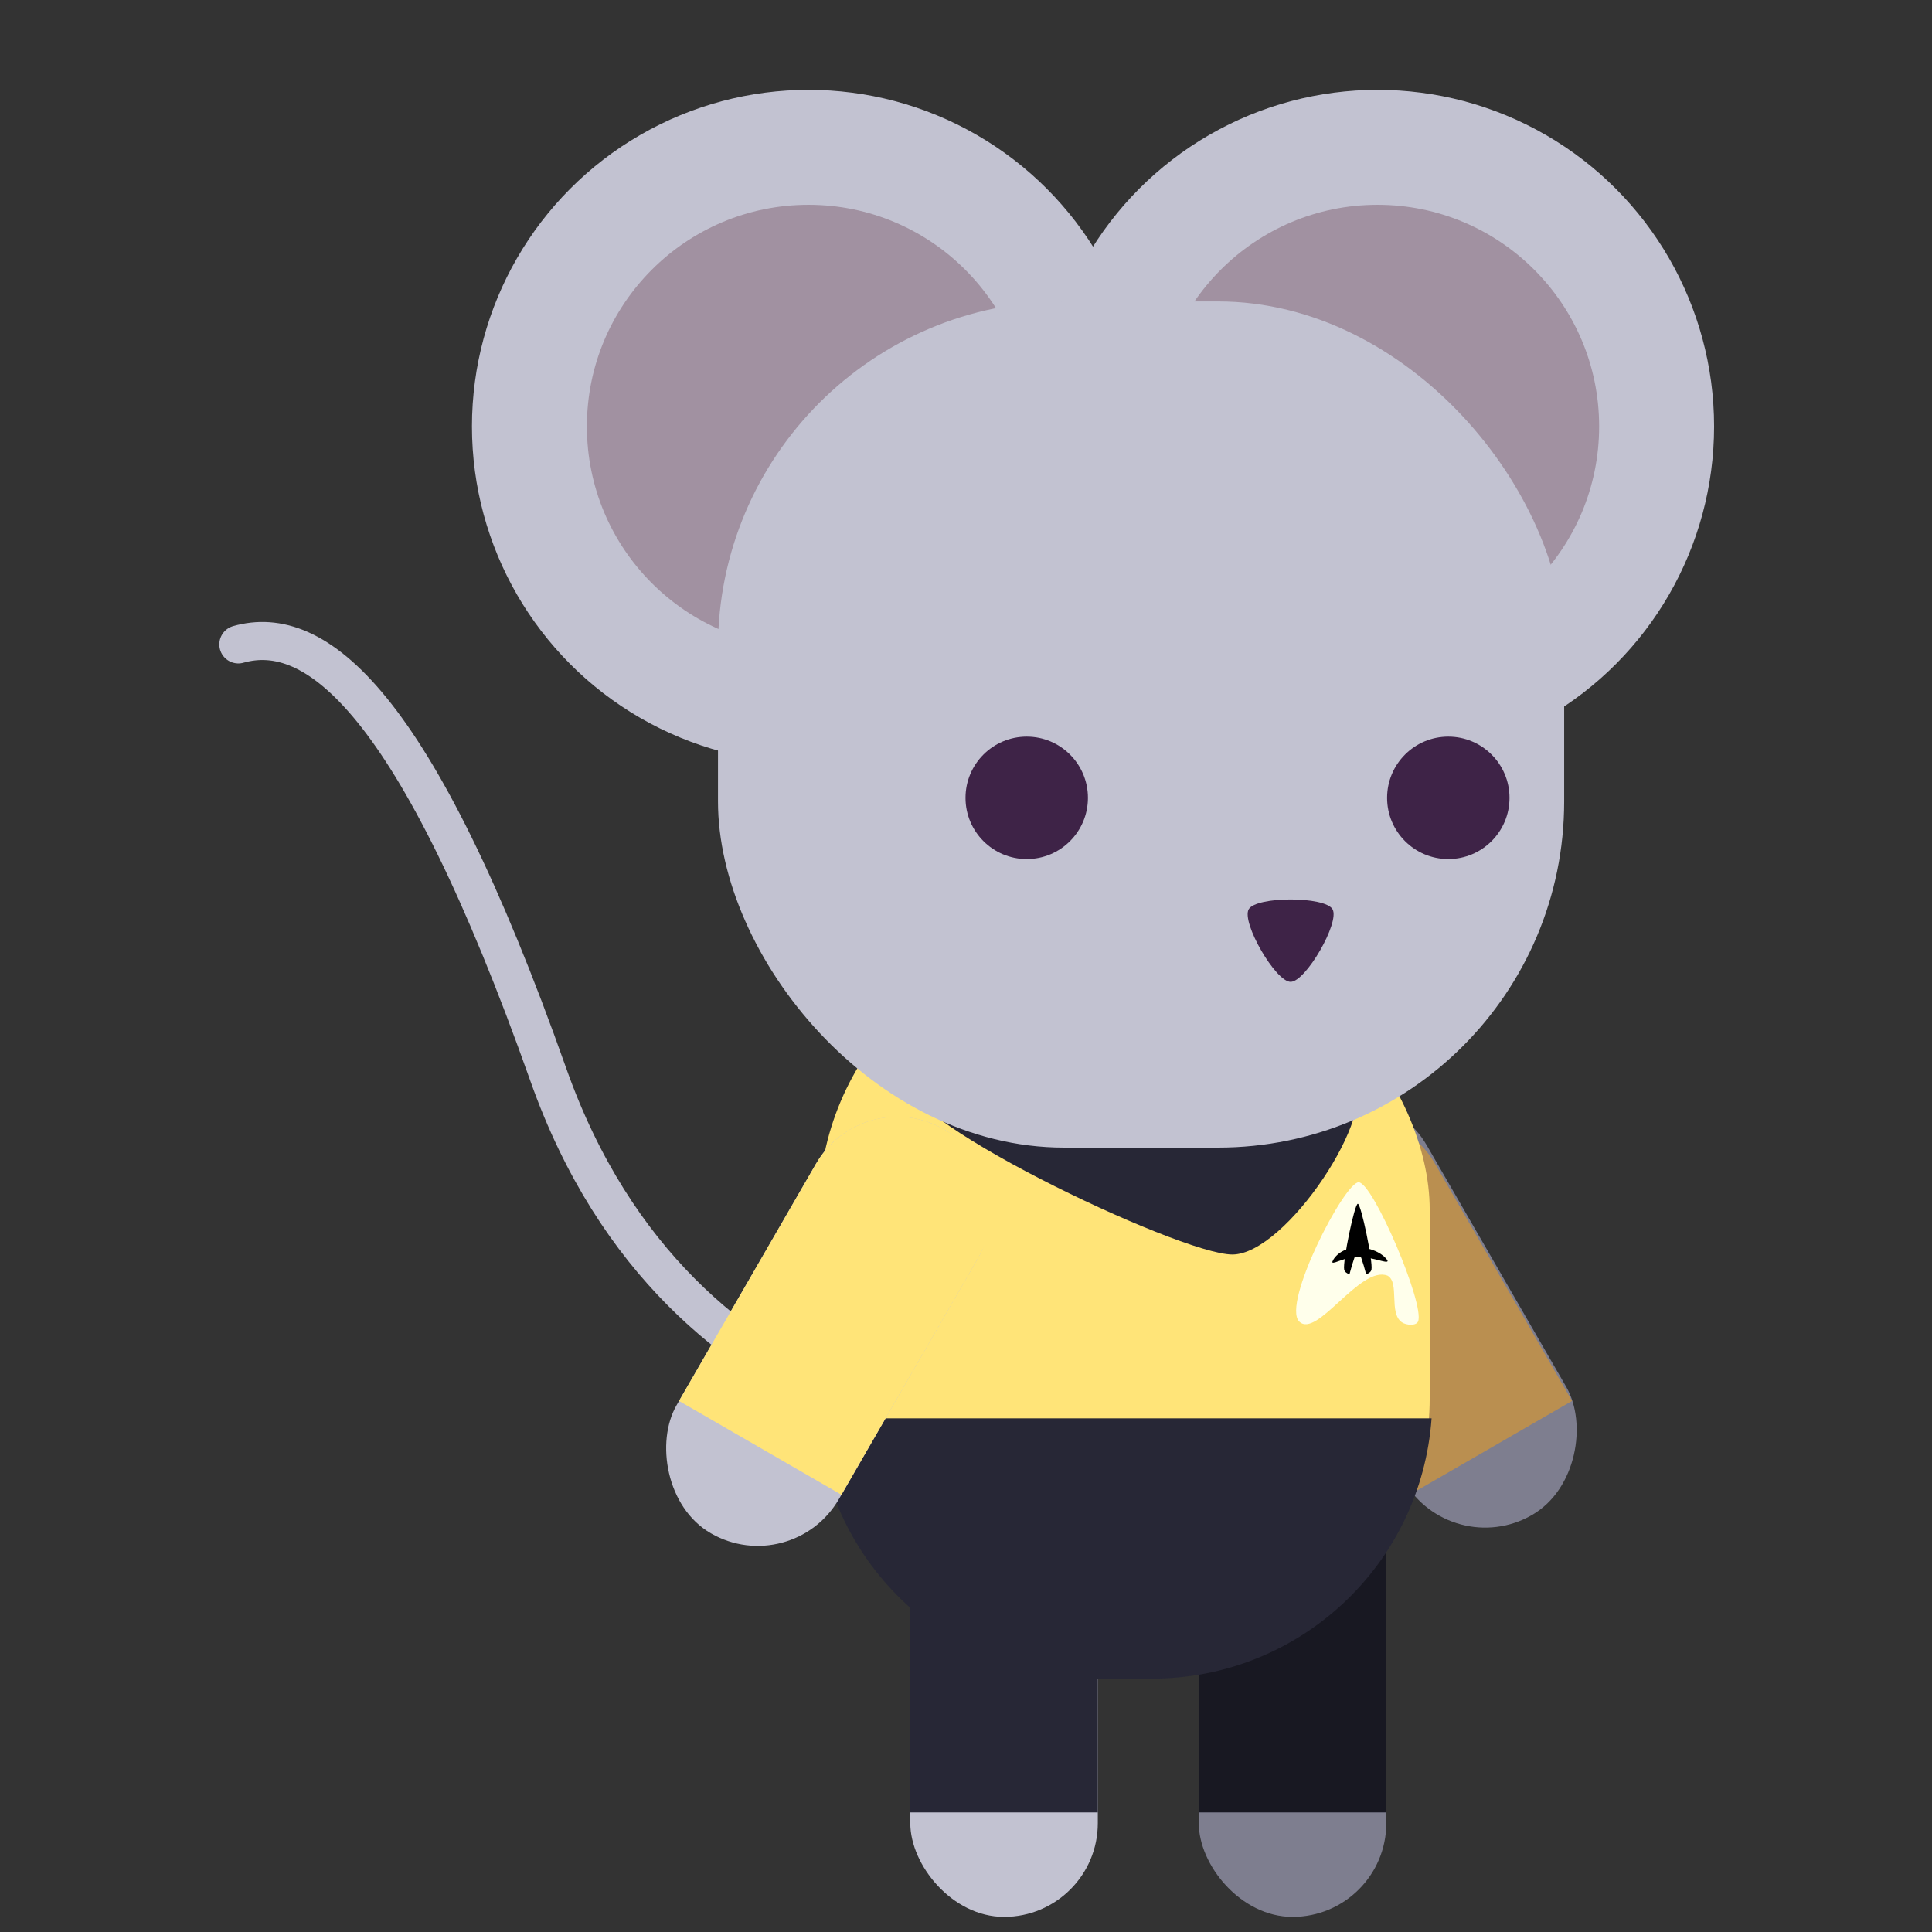 <?xml version="1.0" encoding="UTF-8" standalone="no"?>
<!-- Created with Inkscape (http://www.inkscape.org/) -->

<svg
   width="128"
   height="128"
   viewBox="0 0 33.867 33.867"
   version="1.1"
   id="svg1307"
   inkscape:version="1.1.2 (0a00cf5339, 2022-02-04)"
   sodipodi:docname="mouse-treker.svg"
   inkscape:export-filename="/home/henrique/Pictures/Moon Cheeser database/Mouse Treker.png"
   inkscape:export-xdpi="96.000008"
   inkscape:export-ydpi="96.000008"
   xmlns:inkscape="http://www.inkscape.org/namespaces/inkscape"
   xmlns:sodipodi="http://sodipodi.sourceforge.net/DTD/sodipodi-0.dtd"
   xmlns="http://www.w3.org/2000/svg"
   xmlns:svg="http://www.w3.org/2000/svg"
   xmlns:rdf="http://www.w3.org/1999/02/22-rdf-syntax-ns#"
   xmlns:cc="http://creativecommons.org/ns#"
   xmlns:dc="http://purl.org/dc/elements/1.1/">
  <rect x="0" y="0" width="33.867" height="33.867" fill="#333333" stroke="none"/>
  <defs
     id="defs1301">
    <inkscape:path-effect
       effect="powerstroke"
       id="path-effect126865"
       is_visible="true"
       lpeversion="1"
       offset_points="0.366,0.658 | 0.737,1.539 | 0.914,0.738"
       not_jump="false"
       sort_points="true"
       interpolator_type="CentripetalCatmullRom"
       interpolator_beta="0.2"
       start_linecap_type="zerowidth"
       linejoin_type="round"
       miter_limit="4"
       scale_width="1"
       end_linecap_type="zerowidth" />
    <inkscape:path-effect
       effect="skeletal"
       id="path-effect114945"
       is_visible="true"
       lpeversion="1"
       pattern="M 0,4.992 C 0,2.236 2.236,0 4.992,0 c 2.756,0 4.992,2.236 4.992,4.992 0,2.756 -2.236,4.992 -4.992,4.992 C 2.236,9.984 0,7.748 0,4.992 Z"
       copytype="single_stretched"
       prop_scale="1"
       scale_y_rel="false"
       spacing="0"
       normal_offset="0"
       tang_offset="0"
       prop_units="false"
       vertical_pattern="false"
       hide_knot="false"
       fuse_tolerance="0" />
    <inkscape:path-effect
       effect="skeletal"
       id="path-effect95947"
       is_visible="true"
       lpeversion="1"
       pattern="M 0,4.992 C 0,2.236 2.236,0 4.992,0 c 2.756,0 4.992,2.236 4.992,4.992 0,2.756 -2.236,4.992 -4.992,4.992 C 2.236,9.984 0,7.748 0,4.992 Z"
       copytype="single_stretched"
       prop_scale="1"
       scale_y_rel="false"
       spacing="0"
       normal_offset="0"
       tang_offset="0"
       prop_units="false"
       vertical_pattern="false"
       hide_knot="false"
       fuse_tolerance="0" />
    <inkscape:path-effect
       effect="skeletal"
       id="path-effect91934"
       is_visible="true"
       lpeversion="1"
       pattern="M 0,4.992 C 0,2.236 2.236,0 4.992,0 c 2.756,0 4.992,2.236 4.992,4.992 0,2.756 -2.236,4.992 -4.992,4.992 C 2.236,9.984 0,7.748 0,4.992 Z"
       copytype="single_stretched"
       prop_scale="1"
       scale_y_rel="false"
       spacing="0"
       normal_offset="0"
       tang_offset="0"
       prop_units="false"
       vertical_pattern="false"
       hide_knot="false"
       fuse_tolerance="0" />
    <inkscape:path-effect
       effect="skeletal"
       id="path-effect91930"
       is_visible="true"
       lpeversion="1"
       pattern="M 0,4.992 C 0,2.236 2.236,0 4.992,0 c 2.756,0 4.992,2.236 4.992,4.992 0,2.756 -2.236,4.992 -4.992,4.992 C 2.236,9.984 0,7.748 0,4.992 Z"
       copytype="single_stretched"
       prop_scale="1"
       scale_y_rel="false"
       spacing="0"
       normal_offset="0"
       tang_offset="0"
       prop_units="false"
       vertical_pattern="false"
       hide_knot="false"
       fuse_tolerance="0" />
    <inkscape:path-effect
       effect="skeletal"
       id="path-effect91926"
       is_visible="true"
       lpeversion="1"
       pattern="M 0,4.992 C 0,2.236 2.236,0 4.992,0 c 2.756,0 4.992,2.236 4.992,4.992 0,2.756 -2.236,4.992 -4.992,4.992 C 2.236,9.984 0,7.748 0,4.992 Z"
       copytype="single_stretched"
       prop_scale="1"
       scale_y_rel="false"
       spacing="0"
       normal_offset="0"
       tang_offset="0"
       prop_units="false"
       vertical_pattern="false"
       hide_knot="false"
       fuse_tolerance="0" />
  </defs>
  <sodipodi:namedview
     id="base"
     pagecolor="#282828"
     bordercolor="#666666"
     borderopacity="1.0"
     inkscape:pageopacity="0"
     inkscape:pageshadow="2"
     inkscape:zoom="3.959798"
     inkscape:cx="41.542523"
     inkscape:cy="61.240498"
     inkscape:document-units="mm"
     inkscape:current-layer="layer1"
     showgrid="true"
     inkscape:window-width="1920"
     inkscape:window-height="1022"
     inkscape:window-x="0"
     inkscape:window-y="30"
     inkscape:window-maximized="1"
     units="px"
     inkscape:snap-bbox="true"
     inkscape:bbox-nodes="true"
     inkscape:snap-page="true"
     inkscape:snap-nodes="true"
     inkscape:bbox-paths="false"
     inkscape:snap-global="false"
     inkscape:snap-bbox-midpoints="false"
     inkscape:snap-others="false"
     showguides="true"
     inkscape:guide-bbox="true"
     inkscape:snap-grids="false"
     inkscape:snap-to-guides="true"
     inkscape:pagecheckerboard="0"
     inkscape:object-paths="true"
     inkscape:snap-intersection-paths="true"
     inkscape:snap-smooth-nodes="true"
     inkscape:snap-midpoints="true">
    <inkscape:grid
       type="xygrid"
       id="grid883"
       empspacing="4" />
    <sodipodi:guide
       position="33.867,50.8"
       orientation="1,0"
       id="guide877"
       inkscape:locked="false" />
  </sodipodi:namedview>
  <g
     inkscape:label="Layer 1"
     inkscape:groupmode="layer"
     id="layer1"
     transform="translate(0,-263.133)">
    <path
       sodipodi:type="star"
       style="opacity:1;fill:#ffffff;fill-opacity:1;stroke:none;stroke-width:3;stroke-linecap:round;stroke-linejoin:round;stroke-miterlimit:4;stroke-dasharray:none;stroke-opacity:1;paint-order:fill markers stroke"
       id="path27541"
       inkscape:flatsided="true"
       sodipodi:sides="3"
       sodipodi:cx="-133.79944"
       sodipodi:cy="38.300503"
       sodipodi:r1="9.1112185"
       sodipodi:r2="4.5556092"
       sodipodi:arg1="1.5707963"
       sodipodi:arg2="2.6179939"
       inkscape:rounded="0.12"
       inkscape:randomized="0"
       transform="matrix(0.585,0,0,0.363,98.979,273.802)"
       inkscape:transform-center-y="0.36220731"
       d="m -133.799,47.412 c -1.894,0 -8.837,-12.027 -7.891,-13.667 0.947,-1.64 14.834,-1.64 15.781,-1e-6 0.947,1.64 -5.997,13.667 -7.891,13.667 z" />
    <rect
       ry="1.643"
       y="288.56"
       x="21.014"
       height="8.175"
       width="3.287"
       id="rect27543"
       style="fill:#7e7e8f;fill-opacity:1;stroke:none;stroke-width:0.667;stroke-linecap:square;stroke-linejoin:bevel;stroke-miterlimit:4;stroke-dasharray:none;stroke-dashoffset:0;stroke-opacity:0.979;paint-order:normal" />
    <rect
       style="fill:#c2c2d1;fill-opacity:1;stroke:none;stroke-width:0.667;stroke-linecap:square;stroke-linejoin:bevel;stroke-miterlimit:4;stroke-dasharray:none;stroke-dashoffset:0;stroke-opacity:0.979;paint-order:normal"
       id="rect27545"
       width="3.287"
       height="8.175"
       x="15.957"
       y="288.56"
       ry="1.643" />
    <path
       style="fill:none;stroke:#c2c2d1;stroke-width:0.667;stroke-linecap:round;stroke-linejoin:miter;stroke-miterlimit:4;stroke-dasharray:none;stroke-opacity:1"
       d="m 18.201,288.491 c 0,0 -6.249,0.095 -8.589,-6.519 -2.341,-6.613 -4.092,-7.923 -5.434,-7.543"
       id="path27547"
       inkscape:connector-curvature="0"
       inkscape:transform-center-x="31.376121"
       inkscape:transform-center-y="-50.530738" />
    <rect
       transform="matrix(-0.866,0.5,0.5,0.866,0,0)"
       style="fill:#7e7e8f;fill-opacity:1;stroke:none;stroke-width:0.667;stroke-linecap:square;stroke-linejoin:bevel;stroke-miterlimit:4;stroke-dasharray:none;stroke-dashoffset:0;stroke-opacity:0.979;paint-order:normal"
       id="rect27549"
       width="3.287"
       height="8.175"
       x="119.951"
       y="256.136"
       ry="1.643" />
    <path
       id="path27551"
       style="fill:#ba8f50;fill-opacity:1;stroke-width:1.191;stroke-linecap:round;stroke-linejoin:round;paint-order:fill markers stroke"
       d="m 23.768,282.709 c 0.555,0.012 1.088,0.306 1.387,0.823 l 2.402,4.159 -2.847,1.644 -2.402,-4.159 c -0.455,-0.788 -0.187,-1.79 0.602,-2.246 0.271,-0.156 0.567,-0.228 0.858,-0.221 z" />
    <path
       id="path27553"
       style="fill:#272736;fill-opacity:1;stroke-width:1.191;stroke-linecap:round;stroke-linejoin:round;paint-order:fill markers stroke"
       d="m 16.467,289.013 c -0.314,0.299 -0.51,0.721 -0.51,1.191 v 4.7 h 3.287 v -4.7 c 0,-0.47 -0.196,-0.892 -0.51,-1.191 z" />
    <path
       id="path27555"
       style="fill:#181822;fill-opacity:1;stroke-width:1.191;stroke-linecap:round;stroke-linejoin:round;paint-order:fill markers stroke"
       d="m 21.524,289.013 c -0.314,0.299 -0.51,0.721 -0.51,1.191 v 4.7 h 3.287 v -4.7 c 0,-0.47 -0.196,-0.892 -0.51,-1.191 z" />
    <rect
       style="fill:#ffe478;fill-opacity:1;stroke:none;stroke-width:0.667;stroke-linecap:square;stroke-linejoin:bevel;stroke-miterlimit:4;stroke-dasharray:none;stroke-dashoffset:0;stroke-opacity:0.979;paint-order:normal"
       id="rect27557"
       width="10.709"
       height="13.063"
       x="14.353"
       y="279.457"
       ry="4.884" />
    <circle
       r="5.9"
       cy="270.608"
       cx="14.173"
       id="circle27559"
       style="fill:#c2c2d1;fill-opacity:1;stroke:none;stroke-width:0.667;stroke-linecap:square;stroke-linejoin:bevel;stroke-miterlimit:4;stroke-dasharray:none;stroke-dashoffset:0;stroke-opacity:0.979;paint-order:normal" />
    <circle
       style="fill:#a191a1;fill-opacity:1;stroke:none;stroke-width:0.667;stroke-linecap:square;stroke-linejoin:bevel;stroke-miterlimit:4;stroke-dasharray:none;stroke-dashoffset:0;stroke-opacity:0.979;paint-order:normal"
       id="circle27561"
       cx="14.173"
       cy="270.608"
       r="3.885" />
    <circle
       style="fill:#c2c2d1;fill-opacity:1;stroke:none;stroke-width:0.667;stroke-linecap:square;stroke-linejoin:bevel;stroke-miterlimit:4;stroke-dasharray:none;stroke-dashoffset:0;stroke-opacity:0.979;paint-order:normal"
       id="circle27563"
       cx="24.147"
       cy="270.608"
       r="5.9" />
    <circle
       r="3.885"
       cy="270.608"
       cx="24.147"
       id="circle27565"
       style="fill:#a191a1;fill-opacity:1;stroke:none;stroke-width:0.667;stroke-linecap:square;stroke-linejoin:bevel;stroke-miterlimit:4;stroke-dasharray:none;stroke-dashoffset:0;stroke-opacity:0.979;paint-order:normal" />
    <path
       id="path27567"
       style="fill:#272736;fill-opacity:1;stroke-width:1.201;stroke-linecap:round;stroke-linejoin:round;paint-order:fill markers stroke"
       d="m 14.321,287.996 c 0.184,2.559 2.306,4.563 4.913,4.563 h 0.949 c 2.607,0 4.728,-2.005 4.912,-4.563 z" />
    <rect
       ry="1.643"
       y="236.751"
       x="154.154"
       height="8.175"
       width="3.287"
       id="rect27569"
       style="fill:#c2c2d1;fill-opacity:1;stroke:none;stroke-width:0.667;stroke-linecap:square;stroke-linejoin:bevel;stroke-miterlimit:4;stroke-dasharray:none;stroke-dashoffset:0;stroke-opacity:0.979;paint-order:normal"
       transform="rotate(30)" />
    <path
       id="path27571"
       style="fill:#272736;stroke-width:1.264;stroke-linecap:round;stroke-linejoin:round;paint-order:fill markers stroke"
       inkscape:transform-center-y="0.37630626"
       d="m 21.602,285.124 c -0.937,0 -6.151,-2.499 -5.682,-3.117 0.468,-0.618 7.337,-0.618 7.806,0 0.468,0.618 -1.187,3.117 -2.123,3.117 z"
       sodipodi:nodetypes="ssss" />
    <rect
       style="fill:#c2c2d1;fill-opacity:1;stroke:none;stroke-width:0.667;stroke-linecap:square;stroke-linejoin:bevel;stroke-miterlimit:4;stroke-dasharray:none;stroke-dashoffset:0;stroke-opacity:0.979;paint-order:normal"
       id="rect27573"
       width="14.833"
       height="14.833"
       x="12.586"
       y="268.417"
       ry="6.068" />
    <circle
       style="fill:#3e2347;fill-opacity:1;stroke:none;stroke-width:0.667;stroke-linecap:square;stroke-linejoin:bevel;stroke-miterlimit:4;stroke-dasharray:none;stroke-dashoffset:0;stroke-opacity:0.979;paint-order:normal"
       id="circle27575"
       cx="17.998"
       cy="277.119"
       r="1.073" />
    <circle
       r="1.073"
       cy="277.119"
       cx="25.388"
       id="circle27577"
       style="fill:#3e2347;fill-opacity:1;stroke:none;stroke-width:0.667;stroke-linecap:square;stroke-linejoin:bevel;stroke-miterlimit:4;stroke-dasharray:none;stroke-dashoffset:0;stroke-opacity:0.979;paint-order:normal" />
    <path
       sodipodi:type="star"
       style="opacity:1;fill:#3e2347;fill-opacity:1;stroke:none;stroke-width:2.363;stroke-linecap:square;stroke-linejoin:bevel;stroke-miterlimit:4;stroke-dasharray:none;stroke-dashoffset:0;stroke-opacity:0.979;paint-order:normal"
       id="path27579"
       sodipodi:sides="3"
       sodipodi:cx="-45.408615"
       sodipodi:cy="234.57965"
       sodipodi:r1="2.997191"
       sodipodi:r2="1.4985955"
       sodipodi:arg1="1.5707963"
       sodipodi:arg2="2.6179939"
       inkscape:flatsided="true"
       inkscape:rounded="0.18"
       inkscape:randomized="0"
       inkscape:transform-center-x="-6.3665075e-06"
       inkscape:transform-center-y="1.0312406"
       transform="matrix(0.283,0,0,0.283,35.475,213.11)"
       d="m -45.409,237.577 c -0.934,0 -3.063,-3.687 -2.596,-4.496 0.467,-0.809 4.724,-0.809 5.191,0 0.467,0.809 -1.661,4.496 -2.596,4.496 z" />
    <path
       style="color:#000000;fill:#000000;fill-opacity:0;stroke-width:0.204;stroke-linecap:round;stroke-linejoin:round;-inkscape-stroke:none;paint-order:fill markers stroke"
       d="m 11.161,276.037 h 0.004 v 2.482 h -0.004 z"
       id="path27581" />
    <path
       style="color:#000000;fill:#000000;fill-opacity:0;stroke-width:0.47;stroke-linecap:round;stroke-linejoin:round;-inkscape-stroke:none;paint-order:fill markers stroke"
       d="m 11.949,275.81 a 0.742,0.742 0 0 1 -0.735,0.313 0.742,0.742 0 0 1 -0.592,-0.537 0.742,0.742 0 0 1 0.239,-0.763"
       id="path27583" />
    <path
       style="color:#000000;fill:#000000;fill-opacity:0;stroke-width:0.204;stroke-linecap:round;stroke-linejoin:round;-inkscape-stroke:none;paint-order:fill markers stroke"
       d="m 28.753,275.315 h -0.004 v 2.482 h 0.004 z"
       id="path27585" />
    <path
       style="color:#000000;fill:#000000;fill-opacity:0;stroke-width:0.47;stroke-linecap:round;stroke-linejoin:round;-inkscape-stroke:none;paint-order:fill markers stroke"
       d="m 27.965,275.087 a 0.742,0.742 0 0 0 0.735,0.313 0.742,0.742 0 0 0 0.592,-0.537 0.742,0.742 0 0 0 -0.239,-0.763"
       id="path27587" />
    <path
       id="path27589"
       style="fill:#ffe478;fill-opacity:1;stroke-width:1.191;stroke-linecap:round;stroke-linejoin:round;paint-order:fill markers stroke"
       d="m 15.692,282.709 c -0.555,0.012 -1.088,0.306 -1.387,0.823 l -2.402,4.159 2.847,1.644 2.402,-4.159 c 0.455,-0.788 0.187,-1.79 -0.602,-2.246 -0.271,-0.156 -0.567,-0.228 -0.858,-0.221 z" />
    <g
       id="g27599"
       transform="matrix(0.29,0,0,0.29,30.013,206.715)">
      <path
         id="path27591"
         style="fill:#ffffeb;fill-opacity:1;stroke-width:3.143;stroke-linecap:round;stroke-linejoin:round;paint-order:fill markers stroke"
         d="m -80.633,10.854 c -3.253,0 -17.576,27.739 -13.555,31.76 4.021,4.021 13.897,-12.877 20.139,-10.467 2.821,1.536 0.226,8.491 3.252,10.629 1.013,0.716 3.278,0.866 3.716,-0.162 1.627,-3.811 -10.3,-31.76 -13.553,-31.76 z"
         transform="matrix(0.265,0,0,0.265,0,263.133)"
         sodipodi:nodetypes="szcass" />
      <g
         id="g27597"
         transform="matrix(0.59,0,0,0.59,8.309,115.273)">
        <path
           id="path27593"
           style="fill:#000000;fill-opacity:1;stroke-width:1.618;stroke-linecap:round;stroke-linejoin:round;paint-order:fill markers stroke"
           inkscape:transform-center-y="-0.81948512"
           d="m -190.133,-20.537 c -1.265,0 -5.904,22.402 -5.271,25.457 0.17,0.82 0.965,1.419 2.047,1.799 1.213,-4.659 2.612,-8.844 3.225,-8.844 0.612,0 2.012,4.184 3.225,8.844 1.082,-0.38 1.879,-0.978 2.049,-1.799 0.633,-3.055 -4.008,-25.457 -5.273,-25.457 z"
           transform="matrix(0.265,0,0,0.265,0,263.133)" />
        <path
           style="fill:#000000;stroke-width:0.265px"
           d="m -52.992,263.693 c -0.072,-0.082 0.628,-1.583 2.798,-1.527 0.031,8.1e-4 0.062,0.002 0.094,0.004 1.912,0.132 2.834,1.276 2.766,1.402 -0.127,0.234 -1.362,-0.369 -2.82,-0.427 -0.023,-10e-4 -0.047,-0.003 -0.071,-0.004 -1.445,-0.059 -2.589,0.755 -2.766,0.552 z"
           id="path27595" />
      </g>
    </g>
  </g>
</svg>
